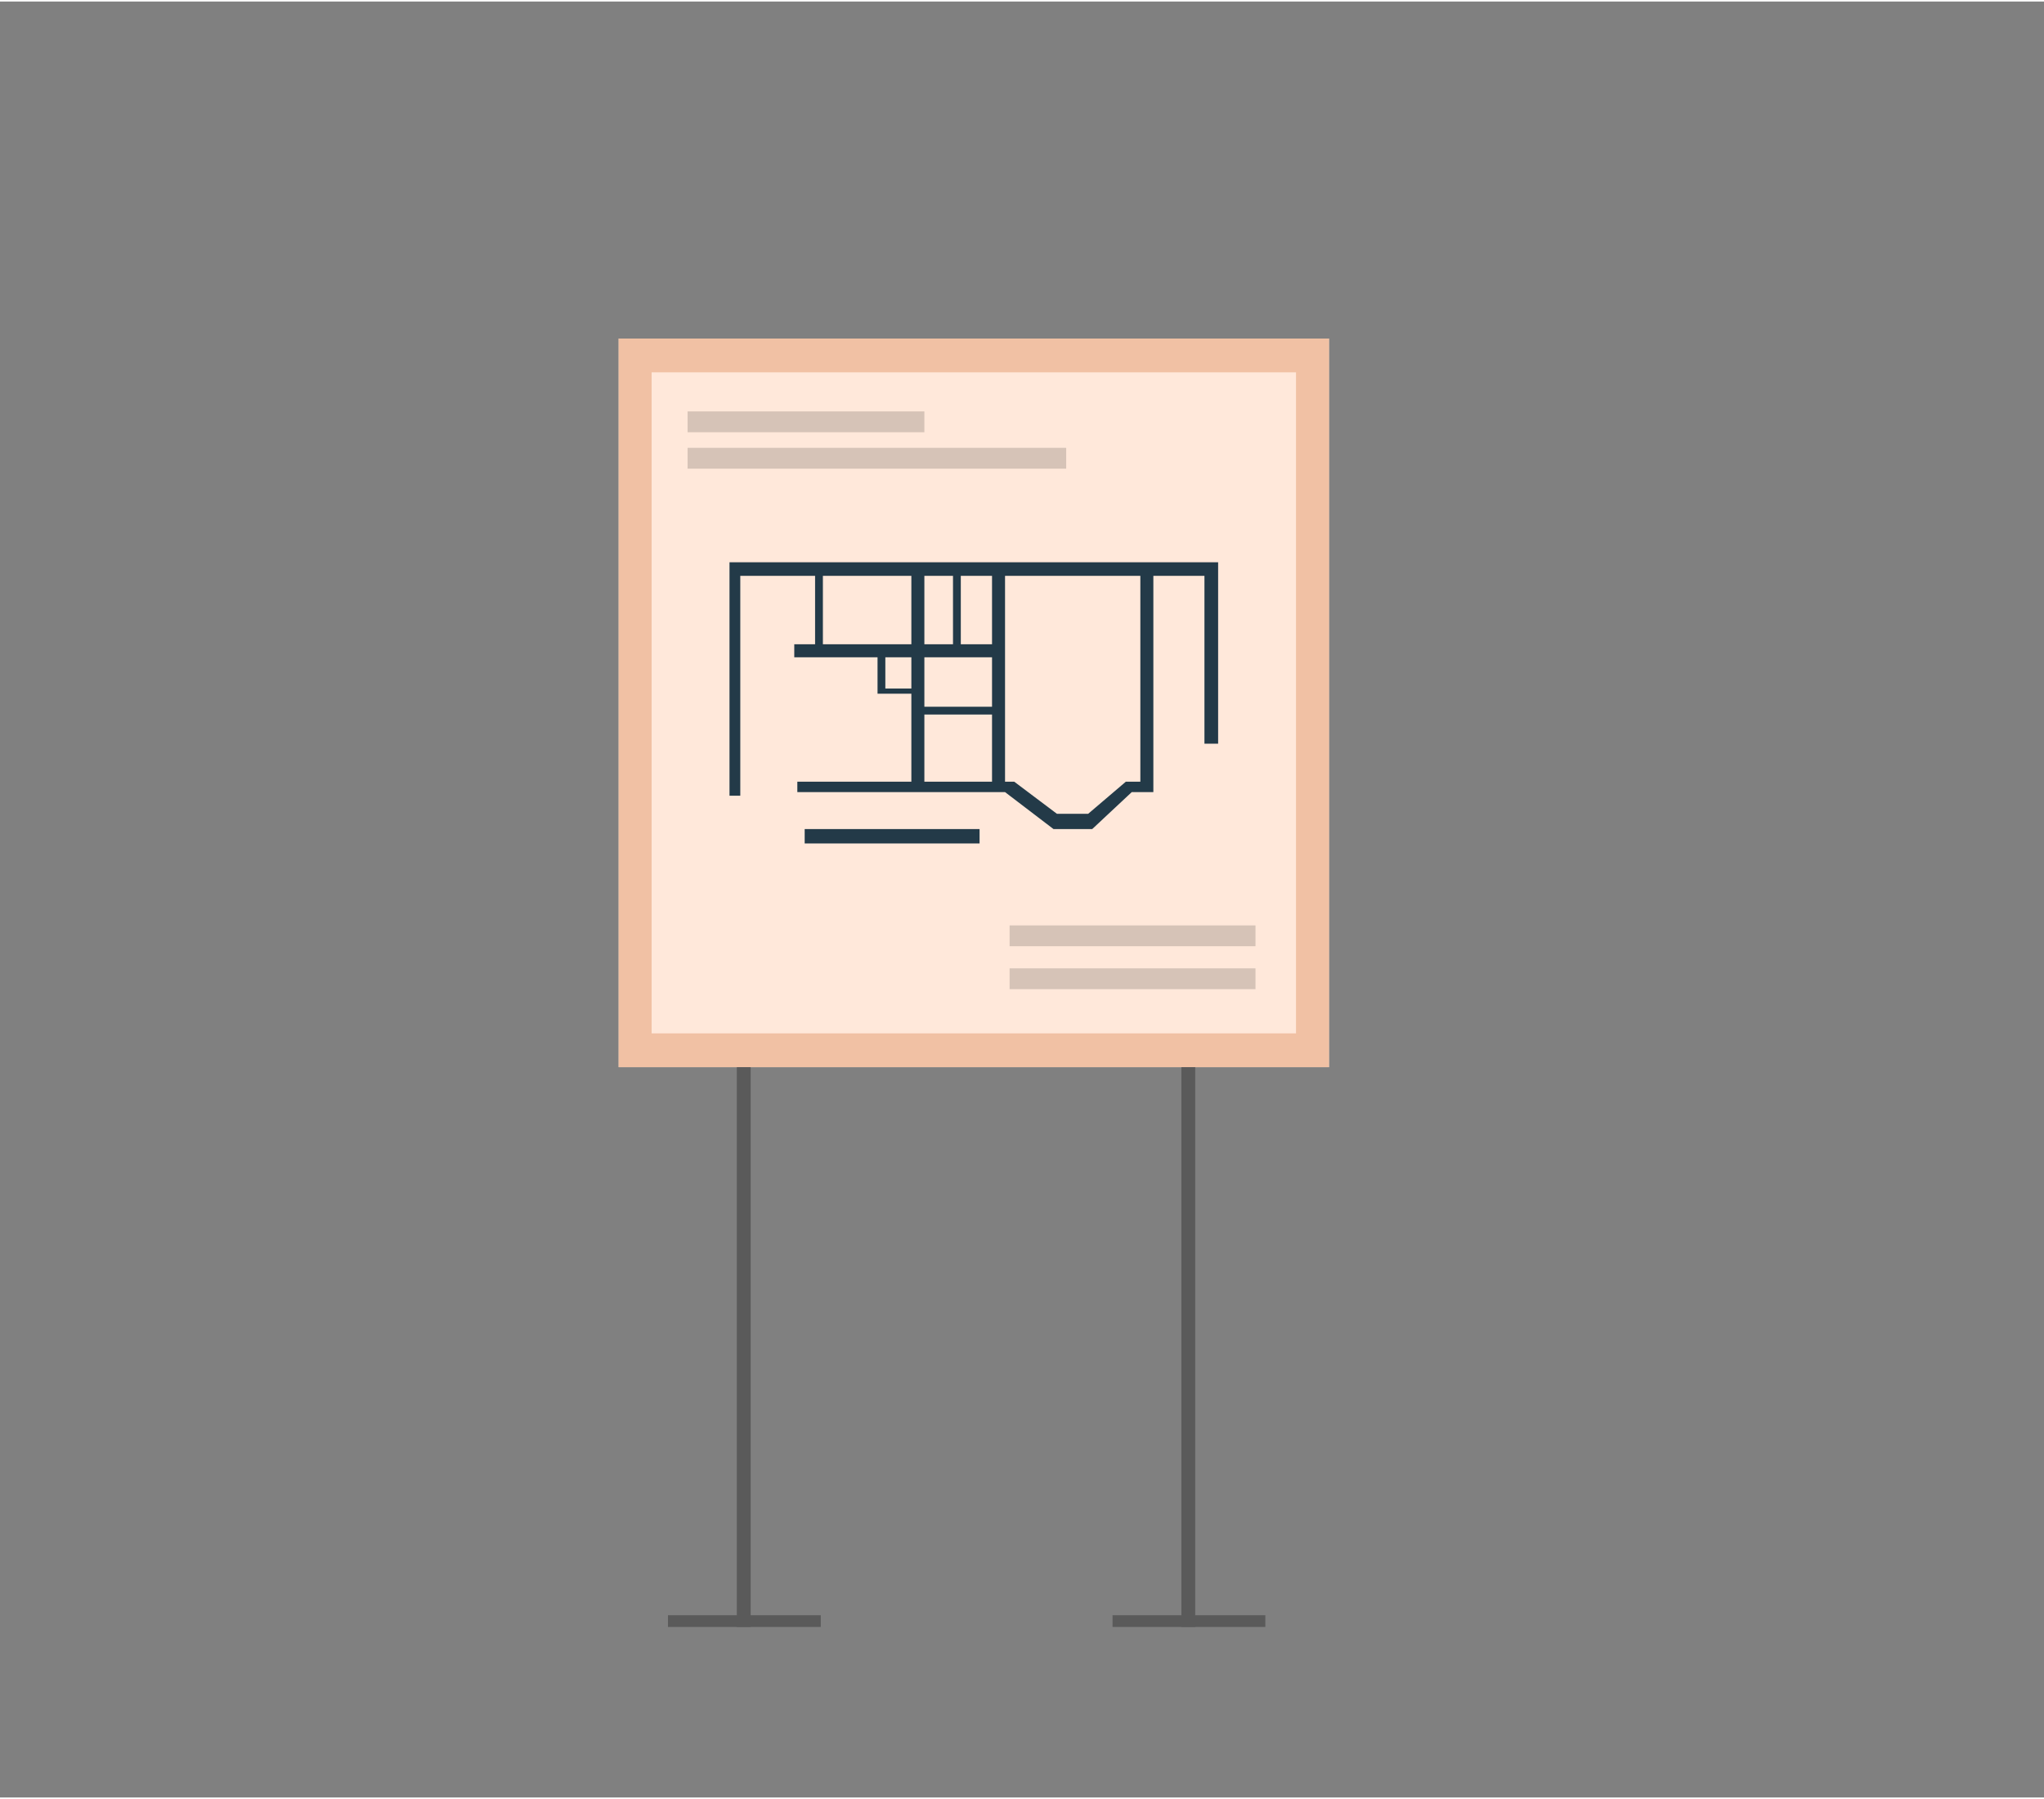 <?xml version="1.0" encoding="UTF-8"?>
<svg id="illustration-builder" width="1000" height="880" viewBox="-10 -30 1070 940" version="1.1" xmlns="http://www.w3.org/2000/svg" xmlns:xlink="http://www.w3.org/1999/xlink" style="pointer-events: none;"><rect x="-10" y="-30" width="1070" height="940" fill="#808080" stroke="none"/><g transform="translate(79,56)">
<g><svg xmlns="http://www.w3.org/2000/svg" width="842" height="766" viewBox="0 0 842 766"><g id="Symbols--globalStyle1/objects/builders/building3" fill="none" fill-rule="evenodd" stroke="none" stroke-width="1"><g id="globalStyle1/objects/builders/building3--globalStyle1/objects/builders/building3"><polygon id="Path-170--globalStyle1/objects/builders/building3" fill="#FFE8DA" points="234.865 90.393 606.687 90.393 606.687 471.763 234.865 471.763"></polygon><path id="Combined-Shape--globalStyle1/objects/builders/building3" fill="#F1C1A4" d="M606.687,90.393 L606.687,471.763 L234.865,471.763 L234.865,90.393 L606.687,90.393 Z M589.439,108.083 L252.113,108.083 L252.113,454.072 L589.439,454.072 L589.439,108.083 Z"></path><path id="[color:animals]stand--globalStyle1/objects/builders/building3" fill="#233a48" fill-rule="nonzero" d="M423.783,347.121 L423.783,354.656 L332.235,354.656 L332.235,347.121 L423.783,347.121 Z M548.669,207.499 L548.669,302.445 L541.506,302.445 L541.506,214.594 L514.764,214.593 L514.765,327.69 L514.678,327.689 L514.765,327.787 L503.452,327.787 L482.769,347.121 L462.47,347.121 L437.122,327.787 L328.391,327.787 L328.391,322.338 L388.083,322.337 L388.083,276.288 L370.376,276.288 L370.375,257.217 L326.787,257.218 L326.787,250.407 L337.683,250.407 L337.683,214.593 L298.526,214.594 L298.526,329.677 L292.882,329.677 L292.882,207.499 L548.669,207.499 Z M507.953,214.593 L437.121,214.593 L437.121,322.337 L441.938,322.338 L464.289,339.152 L480.628,339.152 L500.359,322.338 L507.953,322.337 L507.953,214.593 Z M430.31,287.185 L394.895,287.186 L394.894,322.337 L430.31,322.337 L430.31,287.185 Z M430.31,257.217 L394.894,257.217 L394.895,283.099 L430.31,283.098 L430.31,257.217 Z M388.083,257.217 L374.462,257.217 L374.462,273.563 L388.083,273.563 L388.083,257.217 Z M388.083,214.593 L341.77,214.593 L341.77,250.407 L388.083,250.407 L388.083,214.593 Z M409.878,214.593 L394.894,214.593 L394.894,250.407 L409.878,250.407 L409.878,214.593 Z M430.31,214.593 L413.964,214.593 L413.964,250.407 L430.31,250.407 L430.31,214.593 Z" opacity="1.00"></path><rect id="Rectangle--globalStyle1/objects/builders/building3" width="123.956" height="10.897" x="270.938" y="128.533" fill="#000" opacity=".161"></rect><rect id="Rectangle-Copy--globalStyle1/objects/builders/building3" width="198.194" height="10.897" x="270.938" y="147.603" fill="#000" opacity=".161"></rect><rect id="Rectangle-Copy-2--globalStyle1/objects/builders/building3" width="128.724" height="10.897" x="439.505" y="397.559" fill="#000" opacity=".161"></rect><rect id="Rectangle-Copy-3--globalStyle1/objects/builders/building3" width="128.724" height="10.897" x="439.505" y="420.035" fill="#000" opacity=".161"></rect><rect id="Rectangle-Copy-4--globalStyle1/objects/builders/building3" width="7.253" height="292.986" x="296.707" y="471.763" fill="#5A5A5A" fill-rule="nonzero"></rect><rect id="Rectangle-Copy-6--globalStyle1/objects/builders/building3" width="7.253" height="292.986" x="529.432" y="471.763" fill="#5A5A5A" fill-rule="nonzero"></rect><polygon id="Rectangle-Copy-5--globalStyle1/objects/builders/building3" fill="#5A5A5A" fill-rule="nonzero" points="297.59 721.679 303.74 721.679 303.74 801.668 297.59 801.668" transform="rotate(90 300.665 761.674)"></polygon><polygon id="Rectangle-Copy-7--globalStyle1/objects/builders/building3" fill="#5A5A5A" fill-rule="nonzero" points="530.315 721.679 536.465 721.679 536.465 801.668 530.315 801.668" transform="rotate(90 533.39 761.674)"></polygon></g></g></svg></g></g></svg>